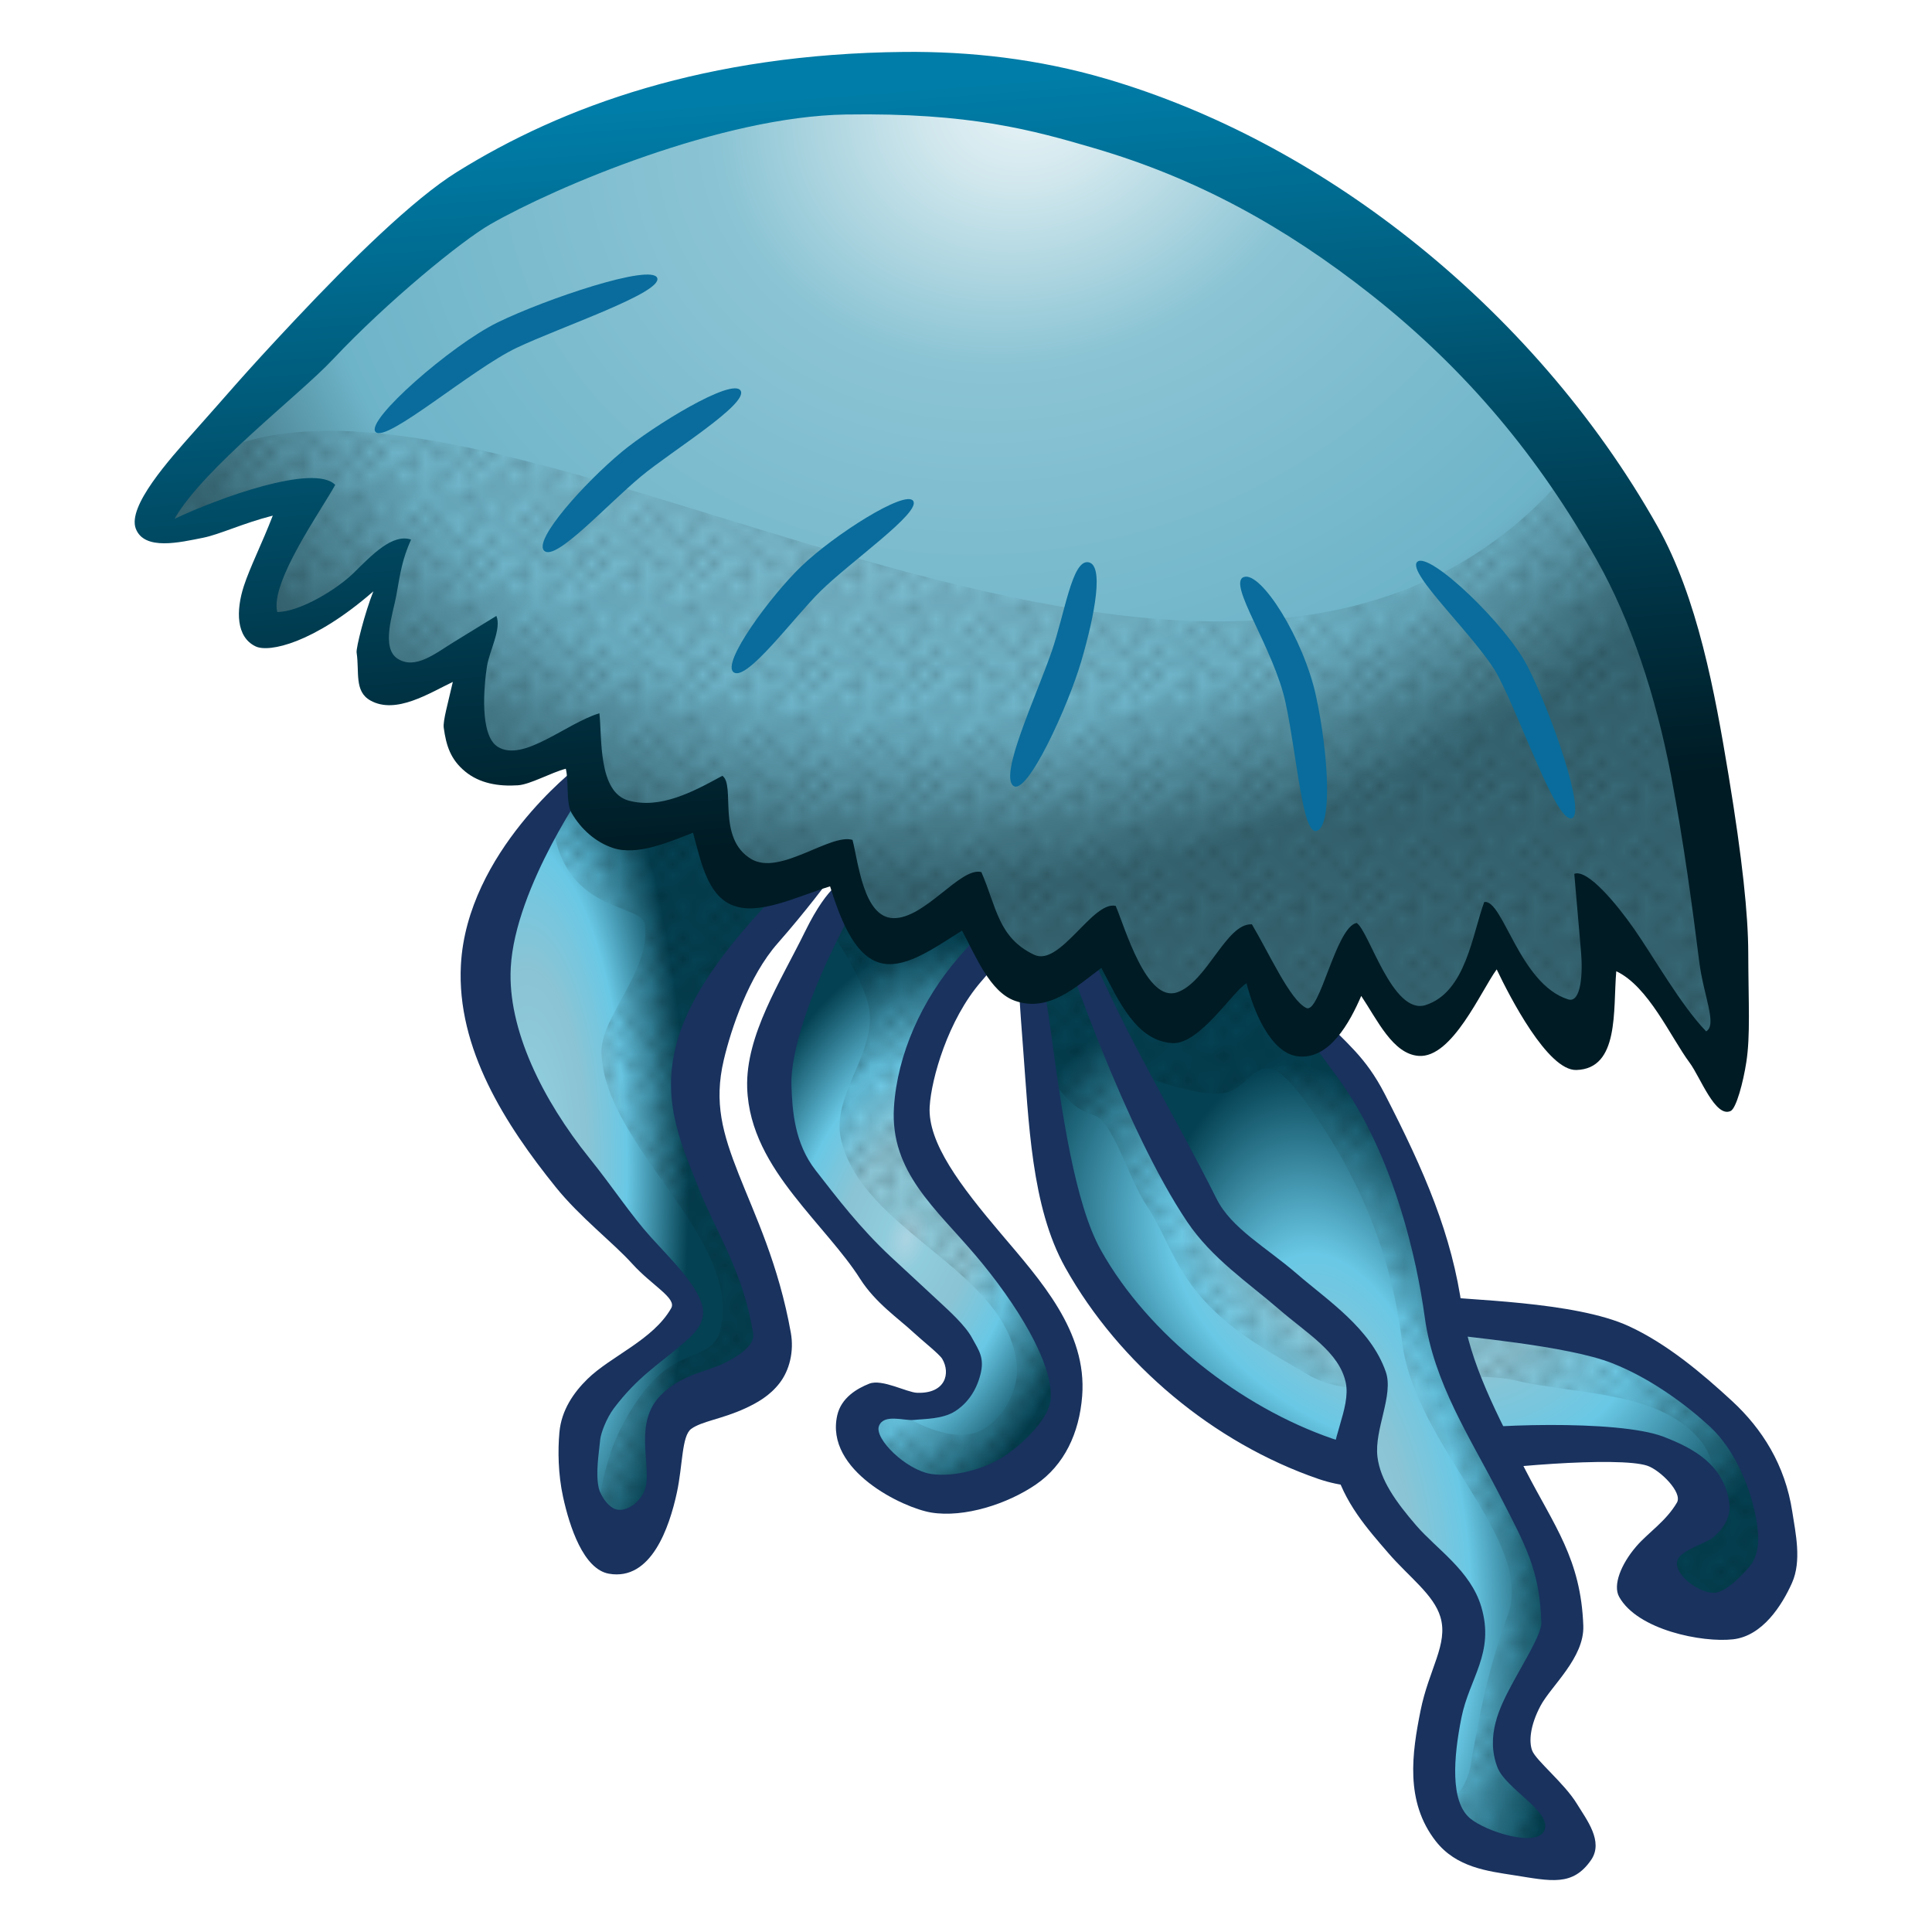 <svg xmlns:inkscape="http://www.inkscape.org/namespaces/inkscape" xmlns:sodipodi="http://sodipodi.sourceforge.net/DTD/sodipodi-0.dtd" xmlns:xlink="http://www.w3.org/1999/xlink" xmlns="http://www.w3.org/2000/svg" xmlns:svg="http://www.w3.org/2000/svg" xmlns:rdf="http://www.w3.org/1999/02/22-rdf-syntax-ns#" xmlns:cc="http://creativecommons.org/ns#" xmlns:dc="http://purl.org/dc/elements/1.1/" width="100px" height="100px" viewBox="0 0 106.299 109.843" id="svg2" version="1.1" inkscape:version="0.91 r13725" sodipodi:docname="6301866b6b7656d8d92543f42a381ce9.svg">
  <title id="title4136">jellyfish - coloured</title>
  <defs id="defs4">
    <linearGradient inkscape:collect="always" id="linearGradient6161">
      <stop style="stop-color:#007da8;stop-opacity:1;" offset="0" id="stop6163"/>
      <stop style="stop-color:#001b24;stop-opacity:1" offset="1" id="stop6165"/>
    </linearGradient>
    <linearGradient id="linearGradient6125" inkscape:collect="always">
      <stop id="stop6127" offset="0" style="stop-color:#acd4e2;stop-opacity:1"/>
      <stop style="stop-color:#8fccdc;stop-opacity:1" offset="0.115" id="stop6129"/>
      <stop id="stop6131" offset="0.342" style="stop-color:#8bc4d4;stop-opacity:1"/>
      <stop style="stop-color:#69c8e5;stop-opacity:1" offset="0.605" id="stop6133"/>
      <stop id="stop6135" offset="1" style="stop-color:#044152;stop-opacity:1"/>
    </linearGradient>
    <linearGradient inkscape:collect="always" id="linearGradient6103">
      <stop style="stop-color:#ebf5f7;stop-opacity:1" offset="0" id="stop6105"/>
      <stop id="stop6111" offset="0.115" style="stop-color:#d0e7ed;stop-opacity:1"/>
      <stop style="stop-color:#8bc4d4;stop-opacity:1" offset="0.342" id="stop6113"/>
      <stop id="stop6115" offset="0.79" style="stop-color:#6eb4c9;stop-opacity:1"/>
      <stop style="stop-color:#376875;stop-opacity:1" offset="1" id="stop6107"/>
    </linearGradient>
    <pattern inkscape:collect="always" xlink:href="#Polkadots-large" id="pattern6082" patternTransform="matrix(0.631,0,0,0.631,2.342,0.593)"/>
    <pattern inkscape:collect="always" xlink:href="#Polkadots-large" id="pattern5988" patternTransform="matrix(0.684,0,0,0.71,2.342,0.593)"/>
    <pattern inkscape:collect="always" xlink:href="#Polkadots-large" id="pattern5894" patternTransform="matrix(0.666,0,0,0.569,2.342,0.593)"/>
    <pattern inkscape:collect="always" xlink:href="#Polkadots-large" id="pattern5798" patternTransform="matrix(0.575,0,0,0.6,2.342,0.593)"/>
    <pattern inkscape:collect="always" xlink:href="#Polkadots-large" id="pattern5704" patternTransform="matrix(0.6,0,0,0.6,2.342,0.593)"/>
    <pattern inkscape:stockid="Polka dots, large" id="Polkadots-large" patternTransform="translate(0,0) scale(10,10)" height="10" width="10" patternUnits="userSpaceOnUse" inkscape:collect="always">
      <circle id="circle5394" r="0.45" cy="0.810" cx="2.567" style="fill:black;stroke:none"/>
      <circle id="circle5396" r="0.45" cy="2.33" cx="3.048" style="fill:black;stroke:none"/>
      <circle id="circle5398" r="0.45" cy="2.415" cx="4.418" style="fill:black;stroke:none"/>
      <circle id="circle5400" r="0.45" cy="3.029" cx="1.844" style="fill:black;stroke:none"/>
      <circle id="circle5402" r="0.45" cy="1.363" cx="6.08" style="fill:black;stroke:none"/>
      <circle id="circle5404" r="0.45" cy="4.413" cx="5.819" style="fill:black;stroke:none"/>
      <circle id="circle5406" r="0.45" cy="4.048" cx="4.305" style="fill:black;stroke:none"/>
      <circle id="circle5408" r="0.45" cy="3.045" cx="5.541" style="fill:black;stroke:none"/>
      <circle id="circle5410" r="0.45" cy="5.527" cx="4.785" style="fill:black;stroke:none"/>
      <circle id="circle5412" r="0.45" cy="5.184" cx="2.667" style="fill:black;stroke:none"/>
      <circle id="circle5414" r="0.45" cy="1.448" cx="7.965" style="fill:black;stroke:none"/>
      <circle id="circle5416" r="0.45" cy="5.049" cx="7.047" style="fill:black;stroke:none"/>
      <circle id="circle5418" r="0.45" cy="0.895" cx="4.340" style="fill:black;stroke:none"/>
      <circle id="circle5420" r="0.45" cy="0.340" cx="7.125" style="fill:black;stroke:none"/>
      <circle id="circle5422" r="0.45" cy="1.049" cx="9.553" style="fill:black;stroke:none"/>
      <circle id="circle5424" r="0.45" cy="2.689" cx="7.006" style="fill:black;stroke:none"/>
      <circle id="circle5426" r="0.45" cy="2.689" cx="8.909" style="fill:black;stroke:none"/>
      <circle id="circle5428" r="0.45" cy="4.407" cx="9.315" style="fill:black;stroke:none"/>
      <circle id="circle5430" r="0.45" cy="3.870" cx="7.820" style="fill:black;stroke:none"/>
      <circle id="circle5432" r="0.45" cy="5.948" cx="8.270" style="fill:black;stroke:none"/>
      <circle id="circle5434" r="0.45" cy="7.428" cx="7.973" style="fill:black;stroke:none"/>
      <circle id="circle5436" r="0.45" cy="8.072" cx="9.342" style="fill:black;stroke:none"/>
      <circle id="circle5438" r="0.45" cy="9.315" cx="8.206" style="fill:black;stroke:none"/>
      <circle id="circle5440" r="0.45" cy="9.475" cx="9.682" style="fill:black;stroke:none"/>
      <circle id="circle5442" r="0.45" cy="6.186" cx="9.688" style="fill:black;stroke:none"/>
      <circle id="circle5444" r="0.45" cy="6.296" cx="3.379" style="fill:black;stroke:none"/>
      <circle id="circle5446" r="0.45" cy="8.204" cx="2.871" style="fill:black;stroke:none"/>
      <circle id="circle5448" r="0.45" cy="8.719" cx="4.59" style="fill:black;stroke:none"/>
      <circle id="circle5450" r="0.45" cy="9.671" cx="3.181" style="fill:black;stroke:none"/>
      <circle id="circle5452" r="0.45" cy="7.315" cx="5.734" style="fill:black;stroke:none"/>
      <circle id="circle5454" r="0.45" cy="6.513" cx="6.707" style="fill:black;stroke:none"/>
      <circle id="circle5456" r="0.45" cy="9.670" cx="5.730" style="fill:black;stroke:none"/>
      <circle id="circle5458" r="0.45" cy="8.373" cx="6.535" style="fill:black;stroke:none"/>
      <circle id="circle5460" r="0.45" cy="7.154" cx="4.37" style="fill:black;stroke:none"/>
      <circle id="circle5462" r="0.45" cy="7.25" cx="0.622" style="fill:black;stroke:none"/>
      <circle id="circle5464" r="0.45" cy="5.679" cx="0.831" style="fill:black;stroke:none"/>
      <circle id="circle5466" r="0.45" cy="8.519" cx="1.257" style="fill:black;stroke:none"/>
      <circle id="circle5468" r="0.45" cy="6.877" cx="1.989" style="fill:black;stroke:none"/>
      <circle id="circle5470" r="0.45" cy="3.181" cx="0.374" style="fill:black;stroke:none"/>
      <circle id="circle5472" r="0.45" cy="1.664" cx="1.166" style="fill:black;stroke:none"/>
      <circle id="circle5474" r="0.45" cy="0.093" cx="1.151" style="fill:black;stroke:none"/>
      <circle id="circle5476" r="0.45" cy="10.093" cx="1.151" style="fill:black;stroke:none"/>
      <circle id="circle5478" r="0.45" cy="4.451" cx="1.302" style="fill:black;stroke:none"/>
      <circle id="circle5480" r="0.45" cy="3.763" cx="3.047" style="fill:black;stroke:none"/>
    </pattern>
    <radialGradient inkscape:collect="always" xlink:href="#linearGradient6103" id="radialGradient6109" cx="44.154" cy="-2.404" fx="44.154" fy="-2.404" r="44.747" gradientTransform="matrix(-1.115,0.377,-0.315,-0.933,104.453,-14.35)" gradientUnits="userSpaceOnUse"/>
    <radialGradient inkscape:collect="always" xlink:href="#linearGradient6125" id="radialGradient6123" cx="27.688" cy="64.702" fx="27.688" fy="64.702" r="9.902" gradientTransform="matrix(0.892,-0.034,0.107,2.789,-3.947,-115.687)" gradientUnits="userSpaceOnUse"/>
    <radialGradient inkscape:collect="always" xlink:href="#linearGradient6125" id="radialGradient6143" cx="49.531" cy="68.457" fx="49.531" fy="68.457" r="8.832" gradientTransform="matrix(1.173,0.289,-0.475,1.926,23.361,-76.57)" gradientUnits="userSpaceOnUse"/>
    <radialGradient inkscape:collect="always" xlink:href="#linearGradient6125" id="radialGradient6151" cx="77.258" cy="71.668" fx="77.258" fy="71.668" r="21.585" gradientTransform="matrix(0.975,0.43,-0.294,0.666,22.97,-9.271)" gradientUnits="userSpaceOnUse"/>
    <radialGradient inkscape:collect="always" xlink:href="#linearGradient6125" id="radialGradient6159" cx="73.697" cy="83.709" fx="73.697" fy="83.709" r="14.353" gradientTransform="matrix(0.817,-0.105,0.243,1.896,-6.897,-64.047)" gradientUnits="userSpaceOnUse"/>
    <linearGradient inkscape:collect="always" xlink:href="#linearGradient6161" id="linearGradient6167" x1="47.666" y1="4.297" x2="50.876" y2="46.37" gradientUnits="userSpaceOnUse"/>
  </defs>
  <sodipodi:namedview id="base" pagecolor="#ffffff" bordercolor="#666666" borderopacity="1.0" inkscape:pageopacity="0.0" inkscape:pageshadow="2" inkscape:zoom="1" inkscape:cx="52.179701" inkscape:cy="30.835654" inkscape:document-units="mm" inkscape:current-layer="layer2" showgrid="false" borderlayer="true" inkscape:window-width="2560" inkscape:window-height="1321" inkscape:window-x="0" inkscape:window-y="0" inkscape:window-maximized="1" inkscape:snap-global="false" showguides="false" fit-margin-left="1" fit-margin-top="1" fit-margin-right="1" fit-margin-bottom="1" inkscape:pagecheckerboard="0"/>
  <g inkscape:groupmode="layer" id="layer2" inkscape:label="Ebene 2" transform="translate(0.822,0.852)">
    <path style="fill:url(#radialGradient6151);fill-rule:evenodd;stroke:#ff9955;stroke-width:0.291;stroke-linecap:butt;stroke-linejoin:miter;stroke-miterlimit:4;stroke-dasharray:none;stroke-opacity:1;fill-opacity:1" d="m 55.849,54.42 c 0.955,5.89 0.854,10.845 2.548,16.164 2.714,4.092 6.251,7.979 12.342,11.227 3.146,0.067 5.918,1.135 9.634,-0.318 l 11.625,0 c 1.715,1.231 3.748,2.42 2.389,4.061 -2.746,0.774 -3.007,2.377 -3.981,3.742 1.198,1.217 2.59,2.182 5.255,1.513 l 2.946,-3.105 c 0.424,-2.123 -0.743,-4.247 -1.513,-6.37 l -8.599,-6.211 -13.855,-2.07 c -2.061,-1.853 -3.937,-4.624 -5.574,-8.599 l -1.991,-10.51 -2.946,3.344 -3.663,-4.937 c -1.49,0.765 -2.376,2.435 -4.618,2.07 z" id="path4217" inkscape:connector-curvature="0" sodipodi:nodetypes="ccccccccccccccccc"/>
    <path style="fill:url(#pattern5894);fill-opacity:1;fill-rule:evenodd;stroke:none;stroke-width:0.291;stroke-linecap:butt;stroke-linejoin:miter;stroke-miterlimit:4;stroke-dasharray:none;stroke-opacity:1;opacity:0.302" d="m 55.64,54.301 c 0,0 0.465,2.777 0.53,4.773 1.354,1.838 1.961,3.043 3.359,3.447 1.183,0.342 1.977,3.53 3.094,5.215 1.152,1.739 1.543,3.576 3.447,5.568 1.645,1.721 3.608,2.766 5.657,3.977 3.429,2.028 7.963,-0.545 11.844,0.354 3.631,0.841 8.338,0.579 10.607,3.536 0.898,1.171 0.856,3.067 0.265,4.419 -0.595,1.362 -3.977,1.945 -3.977,1.945 -0.044,2.221 2.628,3.686 5.392,3.801 l 2.828,-3.801 c 0.368,-1.732 -0.05,-3.78 -2.033,-6.452 -1.493,-2.357 -4.371,-3.883 -6.983,-5.568 L 76.146,73.216 C 73.458,72.987 72.561,70.967 71.461,69.15 l -3.624,-9.016 -0.53,-5.745 -2.917,2.74 -4.154,-4.419 z" id="path5802" inkscape:connector-curvature="0" sodipodi:nodetypes="ccssssssscccccccccccc"/>
    <path style="color:#000000;font-style:normal;font-variant:normal;font-weight:normal;font-stretch:normal;font-size:medium;line-height:normal;font-family:sans-serif;text-indent:0;text-align:start;text-decoration:none;text-decoration-line:none;text-decoration-style:solid;text-decoration-color:#000000;letter-spacing:normal;word-spacing:normal;text-transform:none;direction:ltr;block-progression:tb;writing-mode:lr-tb;baseline-shift:baseline;text-anchor:start;white-space:normal;clip-rule:nonzero;display:inline;overflow:visible;visibility:visible;opacity:1;isolation:auto;mix-blend-mode:normal;color-interpolation:sRGB;color-interpolation-filters:linearRGB;solid-color:#000000;solid-opacity:1;fill:#19325e;fill-opacity:1;fill-rule:evenodd;stroke:none;stroke-width:2.835;stroke-linecap:butt;stroke-linejoin:miter;stroke-miterlimit:4;stroke-dasharray:none;stroke-dashoffset:0;stroke-opacity:1;color-rendering:auto;image-rendering:auto;shape-rendering:auto;text-rendering:auto;enable-background:accumulate" d="m 55.313,53.912 c 0,0.256 -0.094,0.251 0.246,4.639 0.34,4.388 0.474,9.203 2.412,12.663 3.077,5.495 8.445,9.973 14.4,12.02 2.597,0.892 5.168,0.283 7.461,-0.199 2.293,-0.482 9.605,-1.102 11.233,-0.553 0.721,0.243 2.018,1.522 1.682,2.095 -0.624,1.067 -1.638,1.71 -2.305,2.484 -0.875,1.014 -1.347,2.211 -0.982,2.871 1.048,1.894 4.737,2.617 6.482,2.418 1.679,-0.191 2.783,-1.946 3.346,-3.204 0.563,-1.258 0.202,-2.841 0.018,-4.047 C 98.901,82.431 97.584,80.374 95.882,78.803 94.18,77.232 92.188,75.552 90.024,74.552 86.92,73.116 80.673,73.076 78.756,72.809 76.838,72.543 75.3,72.141 74.531,71.341 72.471,69.195 69.945,64.261 68.846,59.679 67.746,55.096 68.271,54.526 68.271,54.526 l -1.632,0.179 c 0,0 -0.06,3.244 0.462,5.58 1.067,4.774 2.614,9.394 5.554,12.456 1.609,1.676 4.022,1.862 6.048,2.144 2.026,0.281 7.822,0.766 10.362,1.766 2.189,0.861 4.21,2.362 5.569,3.616 1.359,1.254 2.353,3.471 2.659,5.485 0.108,0.709 0.19,1.739 -0.421,2.462 -0.432,0.511 -1.391,1.527 -2.071,1.493 -0.893,-0.044 -2.155,-1.029 -2.052,-1.758 0.092,-0.651 1.638,-1.019 2.111,-1.438 0.446,-0.395 1.001,-1.053 0.855,-1.982 -0.329,-2.102 -2.006,-3.039 -3.75,-3.703 -2.571,-0.979 -10.42,-0.71 -12.718,-0.226 -2.298,0.483 -4.438,0.909 -6.068,0.349 C 67.946,79.149 62.697,75.05 59.993,70.221 58.52,67.591 57.77,62.359 57.203,58.161 56.875,55.738 56.627,54.556 56.627,53.912 Z" id="path4177" inkscape:connector-curvature="0" sodipodi:nodetypes="cssssssssssssssssccsssssssssssssssscc"/>
    <path style="fill:url(#radialGradient6143);fill-rule:evenodd;stroke:#0000ff;stroke-width:0.291;stroke-linecap:butt;stroke-linejoin:miter;stroke-miterlimit:4;stroke-dasharray:none;stroke-opacity:1;fill-opacity:1" d="m 45.657,49.961 c -2.904,3.848 -3.512,7.697 -4.857,11.545 l 2.548,5.494 8.838,9.475 -1.194,2.468 -4.22,0.239 -0.159,2.787 4.698,2.468 C 54.421,83.484 57.343,82.324 58.158,78.864 L 56.486,73.37 C 53.253,70.763 50.541,67.504 49.001,62.78 l 1.672,-6.45 3.185,-3.503 -1.115,-2.787 -4.698,2.707 z" id="path4215" inkscape:connector-curvature="0" sodipodi:nodetypes="cccccccccccccccc"/>
    <path style="fill:url(#pattern5798);fill-opacity:1;fill-rule:evenodd;stroke:none;stroke-width:0.291;stroke-linecap:butt;stroke-linejoin:miter;stroke-miterlimit:4;stroke-dasharray:none;stroke-opacity:1;opacity:0.31" d="m 44.592,52.017 c 0,0 2.051,2.922 2.25,4.625 0.287,2.46 -2.165,4.833 -1.625,7.25 1.186,5.303 9.503,7.464 10,12.875 0.124,1.355 -0.707,2.928 -1.875,3.625 -2.075,1.239 -5.5,-1.375 -5.5,-1.375 -2.469,2.06 0.097,3.511 2.125,5.25 0,0 5.182,-0.626 6.75,-2.875 1.027,-1.473 1.637,-3.904 1.125,-5.625 -0.984,-3.307 -4.336,-5.38 -6.25,-8.25 -0.964,-1.445 -2.339,-2.787 -2.625,-4.5 -0.315,-1.886 0.271,-3.914 1.125,-5.625 0.922,-1.848 4.125,-4.625 4.125,-4.625 l -2.125,-2.5 -4.625,2.75 -2.25,-2.5 z" id="path5706" inkscape:connector-curvature="0" sodipodi:nodetypes="cssssccsssssccccc"/>
    <path style="fill:url(#radialGradient6123);fill-rule:evenodd;stroke:#66ff00;stroke-width:0.291;stroke-linecap:butt;stroke-linejoin:miter;stroke-miterlimit:4;stroke-dasharray:none;stroke-opacity:1;fill-opacity:1" d="m 30.13,43.511 c -2.731,3.391 -5.788,6.596 -5.653,11.625 1.256,7.772 9.171,14.161 12.103,18.313 l -5.813,5.733 c -1.139,3.418 -0.215,5.068 0,7.325 1.327,1.343 2.654,1.256 3.981,-0.796 l 0.637,-6.29 5.892,-2.866 0,-3.185 -4.698,-11.466 c 0.731,-5.681 3.948,-9.29 7.166,-12.899 -2.195,0.377 -4.719,-0.074 -6.708,-3.613 -2.655,0.606 -5.097,0.468 -6.907,-1.881 z" id="path4213" inkscape:connector-curvature="0" sodipodi:nodetypes="ccccccccccccc"/>
    <path style="fill:url(#pattern5704);fill-opacity:1;fill-rule:evenodd;stroke:none;stroke-width:0.291;stroke-linecap:butt;stroke-linejoin:miter;stroke-miterlimit:4;stroke-dasharray:none;stroke-opacity:1;opacity:0.312" d="m 37.005,45.59 c 0,0 -4.175,-1.675 -6.789,-1.461 -1.287,0.105 -1.24,1.385 -1.403,1.61 0.49,5.434 5.132,4.715 5.27,5.984 0.294,2.69 -2.549,5.24 -2.482,7.293 0.173,5.337 8.066,10.57 6.759,15.747 -0.329,1.303 -1.383,1.173 -2.825,2.066 -1.185,0.734 -2.081,2.221 -2.081,2.221 -1.83,2.798 -1.714,4.711 -2.386,6.983 l 2.475,0.133 1.679,-2.961 0.354,-3.447 c 0.129,0.414 6.049,-2.468 5.922,-4.154 -0.132,-1.761 -4.553,-9.944 -5.038,-14.319 -0.517,-4.667 6.894,-12.286 6.894,-12.286 l -3.977,0.354 z" id="path4223" inkscape:connector-curvature="0" sodipodi:nodetypes="cccsssscccccssccc"/>
    <path style="color:#000000;font-style:normal;font-variant:normal;font-weight:normal;font-stretch:normal;font-size:medium;line-height:normal;font-family:sans-serif;text-indent:0;text-align:start;text-decoration:none;text-decoration-line:none;text-decoration-style:solid;text-decoration-color:#000000;letter-spacing:normal;word-spacing:normal;text-transform:none;direction:ltr;block-progression:tb;writing-mode:lr-tb;baseline-shift:baseline;text-anchor:start;white-space:normal;clip-rule:nonzero;display:inline;overflow:visible;visibility:visible;opacity:1;isolation:auto;mix-blend-mode:normal;color-interpolation:sRGB;color-interpolation-filters:linearRGB;solid-color:#000000;solid-opacity:1;fill:#19325e;fill-opacity:1;fill-rule:evenodd;stroke:none;stroke-width:2.835;stroke-linecap:butt;stroke-linejoin:miter;stroke-miterlimit:4;stroke-dasharray:none;stroke-dashoffset:0;stroke-opacity:1;color-rendering:auto;image-rendering:auto;shape-rendering:auto;text-rendering:auto;enable-background:accumulate" d="m 45.48,49.175 c 0,0 -0.924,0.121 -2.305,2.941 -1.382,2.82 -3.384,5.889 -3.288,8.879 0.078,2.428 1.317,4.406 2.654,6.121 1.338,1.715 2.823,3.25 3.758,4.727 0.879,1.388 2.192,2.264 3.078,3.092 0.443,0.414 1.438,1.202 1.597,1.468 0.49,0.823 0.188,1.994 -1.433,1.931 -0.575,-0.022 -1.989,-0.802 -2.71,-0.519 -0.72,0.283 -1.598,0.812 -1.823,1.797 -0.718,3.143 3.75,5.272 5.348,5.532 1.868,0.304 4.324,-0.484 5.943,-1.594 1.619,-1.11 2.47,-2.917 2.634,-5.039 0.282,-3.668 -2.365,-6.563 -4.633,-9.242 -2.268,-2.679 -4.164,-5.153 -4.037,-7.219 0.097,-1.572 1.035,-4.916 2.926,-7.098 1.891,-2.181 1.363,-1.704 1.363,-1.704 l -1.029,-1.376 c 0,0 0.395,-0.608 -1.641,1.741 -2.036,2.349 -3.463,5.449 -3.651,8.503 -0.225,3.667 2.396,5.752 4.661,8.428 2.265,2.676 4.408,6.091 4.249,8.149 -0.081,1.059 -1.439,2.425 -2.565,3.197 -1.126,0.772 -2.931,1.259 -4.228,1.06 -1.424,-0.218 -3.248,-2.009 -2.969,-2.728 0.279,-0.719 1.433,-0.28 2.003,-0.345 0.57,-0.064 1.631,-0.035 2.351,-0.51 0.644,-0.425 1.165,-1.096 1.416,-2.076 0.243,-0.949 -0.087,-1.359 -0.483,-2.085 -0.396,-0.726 -1.333,-1.56 -1.873,-2.064 -1.08,-1.008 -2.176,-2.015 -2.737,-2.537 -1.764,-1.643 -3.073,-3.372 -4.274,-4.913 -1.202,-1.541 -1.332,-3.369 -1.38,-4.867 -0.061,-1.882 1.1,-5.156 2.404,-7.818 1.304,-2.662 1.351,-2.704 1.351,-2.704 z" id="path4173" inkscape:connector-curvature="0" sodipodi:nodetypes="csssssssssssssssccsssssssssssssssscc"/>
    <path style="color:#000000;font-style:normal;font-variant:normal;font-weight:normal;font-stretch:normal;font-size:medium;line-height:normal;font-family:sans-serif;text-indent:0;text-align:start;text-decoration:none;text-decoration-line:none;text-decoration-style:solid;text-decoration-color:#000000;letter-spacing:normal;word-spacing:normal;text-transform:none;direction:ltr;block-progression:tb;writing-mode:lr-tb;baseline-shift:baseline;text-anchor:start;white-space:normal;clip-rule:nonzero;display:inline;overflow:visible;visibility:visible;opacity:1;isolation:auto;mix-blend-mode:normal;color-interpolation:sRGB;color-interpolation-filters:linearRGB;solid-color:#000000;solid-opacity:1;fill:#19325e;fill-opacity:1;fill-rule:evenodd;stroke:none;stroke-width:2.835;stroke-linecap:butt;stroke-linejoin:miter;stroke-miterlimit:4;stroke-dasharray:none;stroke-dashoffset:0;stroke-opacity:1;color-rendering:auto;image-rendering:auto;shape-rendering:auto;text-rendering:auto;enable-background:accumulate" d="m 30.178,42.805 c 0,0 -6.219,4.776 -6.567,11.198 -0.258,4.773 2.563,9.124 5.379,12.623 1.408,1.749 3.241,3.135 4.365,4.376 1.123,1.241 2.536,1.95 2.212,2.521 -1.028,1.809 -3.427,2.719 -4.766,4.033 -0.765,0.751 -1.475,1.749 -1.59,3.027 -0.092,1.023 -0.077,2.368 0.209,3.678 0.367,1.68 1.158,4.104 2.605,4.359 2.408,0.424 3.438,-2.641 3.865,-4.613 0.337,-1.555 0.27,-3.223 0.814,-3.62 0.61,-0.444 1.732,-0.55 3.071,-1.167 0.669,-0.309 1.391,-0.709 1.953,-1.436 0.562,-0.726 0.83,-1.797 0.641,-2.859 -0.697,-3.901 -2.044,-6.685 -2.961,-9.01 -0.917,-2.325 -1.422,-4.076 -0.854,-6.494 0.421,-1.791 1.423,-4.776 3.064,-6.64 1.641,-1.864 2.923,-3.602 2.923,-3.602 l -0.934,-1.18 c 0,0 -1.64,1.428 -3.414,3.443 -1.774,2.015 -3.749,4.579 -4.396,7.33 -0.735,3.127 0.364,5.484 1.341,7.958 0.976,2.475 2.537,4.72 3.088,8.242 0.119,0.761 -1.093,1.394 -1.636,1.673 -0.936,0.481 -2.433,0.622 -3.629,1.844 -1.506,1.538 -0.563,3.797 -0.836,5.158 -0.136,0.68 -0.888,1.425 -1.6,1.335 -0.501,-0.063 -0.977,-0.801 -1.075,-1.223 -0.196,-0.845 0.009,-1.984 0.079,-2.753 0.033,-0.366 0.355,-1.23 0.788,-1.802 1.316,-1.738 2.507,-2.467 3.711,-3.492 0.806,-0.686 1.697,-1.391 1.221,-2.594 -0.471,-1.189 -1.682,-2.355 -2.826,-3.619 -1.145,-1.264 -2.178,-2.859 -3.506,-4.508 -2.655,-3.299 -4.662,-7.323 -4.472,-10.834 0.25,-4.617 4.457,-10.534 4.457,-10.534 z" id="path4171" inkscape:connector-curvature="0" sodipodi:nodetypes="cssssssssssssssssccsssssssssssssssscc"/>
    <path style="fill:url(#radialGradient6159);fill-rule:evenodd;stroke:#000000;stroke-width:0.291;stroke-linecap:butt;stroke-linejoin:miter;stroke-miterlimit:4;stroke-dasharray:none;stroke-opacity:1;fill-opacity:1" d="m 58.476,53.464 7.962,15.606 8.599,7.883 -0.717,6.37 6.45,8.44 -2.07,10.351 c 2.311,2.385 4.722,3.374 7.246,2.787 l 0.717,-2.15 c 0,0 -3.503,-3.742 -3.503,-4.061 0,-0.318 0.717,-3.026 0.717,-3.026 L 86.822,91.286 79.736,76.396 77.188,65.487 72.251,57.605 70.181,57.047 68.031,53.464 64.13,57.286 60.148,52.509 Z" id="path4219" inkscape:connector-curvature="0" sodipodi:nodetypes="ccccccccscccccccccc"/>
    <path style="fill:url(#pattern5988);fill-opacity:1;fill-rule:evenodd;stroke:none;stroke-width:0.291;stroke-linecap:butt;stroke-linejoin:miter;stroke-miterlimit:4;stroke-dasharray:none;stroke-opacity:1;opacity:0.296" d="m 58.557,53.859 3.624,6.364 c 0,0 3.167,1.334 4.861,1.061 1.744,-0.282 1.878,-3.34 4.685,0.619 2.616,3.689 4.702,7.949 5.392,13.523 0.74,5.978 7.563,11.233 6.01,15.556 -1.202,3.346 -1.546,5.467 -2.033,8.043 -0.169,1.456 -0.714,2.286 -1.591,2.563 0.554,3.079 2.38,2.661 3.801,3.359 1.644,0.005 3.559,0.396 3.624,-1.856 l -3.977,-4.685 3.624,-7.513 C 87.066,90.73 83.925,83.39 81.626,79.933 79.803,77.194 79.795,73.612 78.797,70.476 77.959,67.839 77.494,65.026 76.146,62.609 75.157,60.837 72.257,57.925 72.257,57.925 70.328,58.438 69.653,55.189 68.368,53.77 l -4.596,3.536 -3.624,-4.243 z" id="path5896" inkscape:connector-curvature="0" sodipodi:nodetypes="ccssssccccccsssccccc"/>
    <path style="color:#000000;font-style:normal;font-variant:normal;font-weight:normal;font-stretch:normal;font-size:medium;line-height:normal;font-family:sans-serif;text-indent:0;text-align:start;text-decoration:none;text-decoration-line:none;text-decoration-style:solid;text-decoration-color:#000000;letter-spacing:normal;word-spacing:normal;text-transform:none;direction:ltr;block-progression:tb;writing-mode:lr-tb;baseline-shift:baseline;text-anchor:start;white-space:normal;clip-rule:nonzero;display:inline;overflow:visible;visibility:visible;opacity:1;isolation:auto;mix-blend-mode:normal;color-interpolation:sRGB;color-interpolation-filters:linearRGB;solid-color:#000000;solid-opacity:1;fill:#19325e;fill-opacity:1;fill-rule:evenodd;stroke:none;stroke-width:2.835;stroke-linecap:butt;stroke-linejoin:miter;stroke-miterlimit:4;stroke-dasharray:none;stroke-dashoffset:0;stroke-opacity:1;color-rendering:auto;image-rendering:auto;shape-rendering:auto;text-rendering:auto;enable-background:accumulate" d="m 59.226,52.875 -1.221,0.498 c 0,0 3.324,9.921 6.895,15.236 1.398,2.081 3.51,3.495 5.177,4.938 1.667,1.443 3.47,2.473 3.84,4.205 0.314,1.47 -0.992,3.427 -0.654,4.732 0.542,2.088 1.9,3.599 3.076,4.963 1.176,1.364 2.58,2.357 2.961,3.634 0.46,1.545 -0.659,2.964 -1.133,5.341 -0.474,2.377 -0.897,5.142 0.867,7.402 1.175,1.505 2.968,1.706 4.447,1.939 2.107,0.332 3.334,0.651 4.383,-0.863 0.731,-1.056 -0.257,-2.299 -0.805,-3.199 -0.714,-1.172 -2.329,-2.462 -2.543,-3.026 -0.19,-0.499 -0.125,-1.413 0.476,-2.544 0.601,-1.13 2.495,-2.728 2.432,-4.546 -0.132,-3.8 -1.668,-5.706 -3.278,-8.84 -1.61,-3.134 -3.19,-6.111 -3.604,-9.15 -0.577,-4.237 -2.146,-7.853 -4.404,-12.243 -1.129,-2.195 -2.223,-2.901 -3.636,-4.45 -0.373,0.349 -0.895,0.846 -0.895,0.846 0.797,1.365 1.586,2.201 2.46,3.55 2.614,4.035 3.871,9.279 4.342,12.736 0.507,3.726 2.581,6.854 4.172,9.95 1.591,3.096 2.354,4.395 2.459,7.418 0.022,0.64 -1.053,2.341 -1.706,3.568 -0.652,1.227 -1.477,2.856 -0.793,4.656 0.471,1.24 3.136,2.526 2.668,3.598 -0.427,0.979 -3.322,0.061 -4.223,-0.695 -1.139,-0.956 -0.941,-3.47 -0.491,-5.723 0.45,-2.253 1.909,-3.682 1.127,-6.31 -0.612,-2.056 -2.532,-3.266 -3.7,-4.621 -1.168,-1.354 -2.041,-2.586 -2.201,-3.896 -0.191,-1.566 0.936,-3.506 0.473,-4.838 -0.858,-2.47 -3.304,-4.057 -5.051,-5.569 -1.747,-1.512 -3.727,-2.583 -4.568,-4.263 -2.511,-5.015 -4.873,-8.694 -7.35,-14.435 z" id="path4175" inkscape:connector-curvature="0" sodipodi:nodetypes="ccsssssssssssssssssccsssssssssssssssc"/>
    <path style="fill:url(#radialGradient6109);fill-rule:evenodd;stroke:#668000;stroke-width:0.291;stroke-linecap:butt;stroke-linejoin:miter;stroke-miterlimit:4;stroke-dasharray:none;stroke-opacity:1;fill-opacity:1" d="m 6.084,27.905 c 0,0 13.073,-15.064 21.817,-19.269 8.062,-3.876 17.617,-6.118 26.435,-4.618 10.613,1.806 21.056,7.7 28.187,15.766 7.404,8.375 12.899,25.718 12.66,31.053 l 0.08,9.555 -7.007,-8.997 c -0.34,2.45 0.603,5.47 -1.433,7.166 l -4.618,-5.813 c -1.301,3.015 -2.601,4.429 -3.902,5.335 l -3.902,-3.822 -3.026,3.902 -3.424,-4.618 -4.061,3.981 -3.742,-5.016 -4.061,2.548 -3.742,-4.777 -5.016,2.787 -2.628,-4.618 -5.255,0.955 -2.07,-4.379 -5.096,1.194 -2.15,-4.539 c -2.073,0.98 -4.109,1.599 -5.972,0.478 l -0.08,-5.414 -5.176,1.274 0.478,-6.45 c -2.309,1.776 -4.647,3.354 -7.166,3.663 l 1.991,-7.962 -7.564,2.15 z" id="path4221" inkscape:connector-curvature="0" sodipodi:nodetypes="csssccccccccccccccccccccccccccc"/>
    <path style="fill:url(#pattern6082);fill-opacity:1;fill-rule:evenodd;stroke:none;stroke-width:0.291;stroke-linecap:butt;stroke-linejoin:miter;stroke-miterlimit:4;stroke-dasharray:none;stroke-opacity:1;opacity:0.283" d="M 8.264,25.663 C 24.046,15.155 67.435,50.289 87.106,25.309 l 7.336,17.501 0.972,17.766 c -2.224,-3.257 -4.393,-6.679 -7.071,-8.574 -0.296,3.294 -0.685,6.183 -1.679,6.452 l -4.243,-5.48 c -1.503,2.09 -3.005,4.721 -4.508,5.038 -1.237,-1.259 -2.475,-3.838 -3.712,-3.624 -0.751,2.176 -1.695,3.48 -2.917,3.536 l -3.182,-4.596 c -1.738,2.046 -3.493,4.171 -4.773,4.154 l -3.27,-5.038 c -1.464,1.03 -2.5,3.341 -4.596,2.475 l -3.27,-4.508 c -1.655,1.417 -3.28,2.989 -5.392,2.121 l -1.591,-4.596 c -2.092,0.733 -4.184,2.519 -6.276,1.326 -0.689,0.551 -1.045,-4.823 -0.972,-4.508 0.197,0.851 -5.667,2.405 -5.834,1.149 0.203,0.102 -1.591,-3.687 -1.591,-4.508 -1.695,0.698 -3.177,2.138 -5.303,1.326 -2.547,-1.907 -0.968,-4.157 -0.972,-6.276 l -4.861,1.414 c -0.707,-0.825 -0.707,-2.946 0,-6.364 -2.38,1.929 -4.661,3.167 -6.806,3.447 -0.788,-2.257 0.424,-4.877 2.21,-7.601 -3.005,0.866 -6.01,2.545 -9.016,1.679 z" id="path5990" inkscape:connector-curvature="0" sodipodi:nodetypes="ccccccccccccccccccscccccccccc"/>
    <path style="color:#000000;font-style:normal;font-variant:normal;font-weight:normal;font-stretch:normal;font-size:medium;line-height:normal;font-family:sans-serif;text-indent:0;text-align:start;text-decoration:none;text-decoration-line:none;text-decoration-style:solid;text-decoration-color:#000000;letter-spacing:normal;word-spacing:normal;text-transform:none;direction:ltr;block-progression:tb;writing-mode:lr-tb;baseline-shift:baseline;text-anchor:start;white-space:normal;clip-rule:nonzero;display:inline;overflow:visible;visibility:visible;opacity:1;isolation:auto;mix-blend-mode:normal;color-interpolation:sRGB;color-interpolation-filters:linearRGB;solid-color:#000000;solid-opacity:1;fill:url(#linearGradient6167);fill-opacity:1;fill-rule:evenodd;stroke:none;stroke-width:2.835;stroke-linecap:butt;stroke-linejoin:miter;stroke-miterlimit:4;stroke-dasharray:none;stroke-dashoffset:0;stroke-opacity:1;color-rendering:auto;image-rendering:auto;shape-rendering:auto;text-rendering:auto;enable-background:accumulate" d="m 48.797,2.1 c -11.244,0.111 -19.422,3.09 -25.426,6.834 -2.482,1.547 -6.022,5.03 -9.156,8.361 -3.135,3.331 -3.835,4.231 -5.74,6.357 -0.005,0.006 -0.01,0.012 -0.016,0.018 -0.005,0.006 -0.016,0.018 -0.016,0.018 -1.402,1.577 -3.808,4.245 -3.315,5.521 0.488,1.263 2.516,0.773 3.829,0.512 0.922,-0.183 2.303,-0.839 3.957,-1.257 -0.597,1.553 -1.299,2.939 -1.647,4.012 -0.448,1.382 -0.444,2.896 0.678,3.425 0.753,0.355 3.288,-0.168 6.687,-3.131 -0.48,1.204 -0.991,3.215 -0.951,3.481 0.168,1.111 -0.149,2.209 0.794,2.729 1.451,0.8 3.344,-0.428 4.676,-1.062 -0.275,1.204 -0.568,2.222 -0.517,2.6 0.14,1.032 0.393,1.812 1.217,2.492 0.824,0.68 1.9,0.859 3.004,0.785 0.699,-0.047 1.878,-0.721 2.719,-0.941 0.18,0.725 0.002,1.944 0.324,2.503 0.553,0.96 1.394,1.679 2.348,1.998 1.385,0.464 3.171,-0.33 4.562,-0.861 0.451,1.647 0.81,3.49 2.178,4.095 1.517,0.671 3.727,-0.478 5.613,-1.047 0.676,2.163 1.518,4.153 3.062,4.397 1.351,0.213 2.95,-0.953 4.44,-1.88 0.775,1.428 1.582,3.497 3.022,3.994 1.92,0.663 3.443,-0.788 4.901,-1.875 1.019,1.938 1.994,4.138 4.026,4.276 1.552,0.105 3.484,-3.002 4.23,-3.405 0.404,1.641 1.395,3.971 2.908,4.155 1.813,0.221 2.967,-1.948 3.61,-3.433 0.911,1.358 1.798,3.31 3.272,3.41 1.905,0.129 3.531,-3.693 4.43,-4.919 0.729,1.533 2.901,5.768 4.529,5.72 2.455,-0.072 2.08,-3.401 2.269,-5.615 1.835,0.863 3.084,3.737 4.18,5.214 0.594,0.801 1.459,3.151 2.328,2.729 0.313,-0.152 0.712,-1.631 0.888,-2.787 0.232,-1.524 0.118,-3.272 0.108,-6.213 -0.007,-2.172 -0.333,-5.309 -1.117,-10.072 C 94.905,38.51 93.922,33.126 91.635,29.061 88.154,22.876 83.25,17.21 77.491,12.675 72.309,8.593 66.434,5.428 60.281,3.624 56.429,2.495 52.545,2.063 48.797,2.1 Z m 10.856,5.483 c 5.77,1.692 10.782,4.431 15.714,8.323 5.457,4.307 9.563,9.286 12.84,15.109 1.912,3.397 3.341,7.686 4.208,12.237 0.726,3.811 1.217,7.527 1.603,10.588 0.241,1.911 1.033,3.566 0.392,3.947 -1.438,-1.484 -2.98,-4.226 -4.112,-5.846 -0.96,-1.375 -2.639,-3.408 -3.386,-3.111 l 0.385,4.46 c 0.102,1.184 0.007,2.91 -0.734,2.678 -2.775,-0.871 -3.719,-5.739 -4.772,-5.533 -0.678,1.82 -1.037,5.119 -3.33,5.855 -1.887,0.606 -3.222,-4.239 -3.927,-4.669 -1.191,0.252 -2.089,5.193 -2.858,4.835 -0.914,-0.426 -2.103,-3.091 -3.094,-4.756 -1.463,-0.078 -2.542,3.289 -4.256,3.869 -1.739,0.589 -2.951,-3.661 -3.488,-4.918 -1.311,-0.3 -3.166,3.476 -4.633,2.781 -2.052,-0.972 -2.134,-2.706 -3.004,-4.703 -1.196,-0.302 -3.208,2.669 -5.014,2.619 -1.69,-0.047 -1.983,-3.192 -2.312,-4.449 -1.256,-0.382 -4.12,2.048 -5.742,1.098 -2.009,-1.177 -0.892,-4.208 -1.657,-4.741 -1.719,0.94 -3.533,1.896 -5.329,1.409 -1.743,-0.473 -1.509,-3.572 -1.662,-4.965 -1.909,0.581 -4.322,2.801 -5.774,1.911 -1.049,-0.643 -0.794,-3.444 -0.619,-4.576 0.134,-0.867 0.843,-2.153 0.535,-2.869 l -2.406,1.477 c -1.047,0.643 -2.185,1.587 -3.188,0.969 -0.996,-0.614 -0.279,-2.577 -0.094,-3.613 0.229,-1.281 0.328,-2.034 0.838,-3.175 -1.055,-0.346 -2.21,0.858 -3.236,1.872 -0.961,0.95 -3.067,2.237 -4.372,2.248 -0.418,-1.687 2.505,-5.784 3.296,-7.229 -1.216,-1.234 -6.685,0.772 -9.137,1.932 1.653,-2.886 7.064,-7.003 9.008,-9.071 3.083,-3.28 7.314,-6.739 8.95,-7.677 3.728,-2.135 13.144,-6.128 20.202,-6.241 7.057,-0.113 10.628,0.887 14.166,1.924 z" id="path4169" inkscape:connector-curvature="0" sodipodi:nodetypes="sssssssscsscsscssscsscscscscscscscscsssssssssssssscscsscscscscscscscscsscssscscccssss"/>
    <path style="color:#000000;font-style:normal;font-variant:normal;font-weight:normal;font-stretch:normal;font-size:medium;line-height:normal;font-family:sans-serif;text-indent:0;text-align:start;text-decoration:none;text-decoration-line:none;text-decoration-style:solid;text-decoration-color:#000000;letter-spacing:normal;word-spacing:normal;text-transform:none;direction:ltr;block-progression:tb;writing-mode:lr-tb;baseline-shift:baseline;text-anchor:start;white-space:normal;clip-rule:nonzero;display:inline;overflow:visible;visibility:visible;opacity:1;isolation:auto;mix-blend-mode:normal;color-interpolation:sRGB;color-interpolation-filters:linearRGB;solid-color:#000000;solid-opacity:1;fill:#096c9c;fill-opacity:1;fill-rule:evenodd;stroke:none;stroke-width:1.772;stroke-linecap:butt;stroke-linejoin:miter;stroke-miterlimit:4;stroke-dasharray:none;stroke-dashoffset:0;stroke-opacity:1;color-rendering:auto;image-rendering:auto;shape-rendering:auto;text-rendering:auto;enable-background:accumulate" d="m 25.679,17.489 c -2.598,1.272 -7.527,5.569 -6.92,6.217 0.607,0.648 5.466,-3.573 8.032,-4.789 2.508,-1.188 8.289,-3.13 7.981,-3.964 -0.309,-0.834 -6.331,1.184 -9.093,2.536 z" id="path4181" inkscape:connector-curvature="0" sodipodi:nodetypes="ssszs"/>
    <path style="color:#000000;font-style:normal;font-variant:normal;font-weight:normal;font-stretch:normal;font-size:medium;line-height:normal;font-family:sans-serif;text-indent:0;text-align:start;text-decoration:none;text-decoration-line:none;text-decoration-style:solid;text-decoration-color:#000000;letter-spacing:normal;word-spacing:normal;text-transform:none;direction:ltr;block-progression:tb;writing-mode:lr-tb;baseline-shift:baseline;text-anchor:start;white-space:normal;clip-rule:nonzero;display:inline;overflow:visible;visibility:visible;opacity:1;isolation:auto;mix-blend-mode:normal;color-interpolation:sRGB;color-interpolation-filters:linearRGB;solid-color:#000000;solid-opacity:1;fill:#096c9c;fill-opacity:1;fill-rule:evenodd;stroke:none;stroke-width:1.772;stroke-linecap:butt;stroke-linejoin:miter;stroke-miterlimit:4;stroke-dasharray:none;stroke-dashoffset:0;stroke-opacity:1;color-rendering:auto;image-rendering:auto;shape-rendering:auto;text-rendering:auto;enable-background:accumulate" d="m 32.761,24.837 c -2.109,1.748 -5.068,5.034 -4.41,5.63 0.658,0.596 3.52,-2.59 5.521,-4.251 1.701,-1.412 6.112,-4.112 5.638,-4.862 -0.474,-0.75 -4.968,2.006 -6.749,3.482 z" id="path4183" inkscape:connector-curvature="0" sodipodi:nodetypes="szszs"/>
    <path style="color:#000000;font-style:normal;font-variant:normal;font-weight:normal;font-stretch:normal;font-size:medium;line-height:normal;font-family:sans-serif;text-indent:0;text-align:start;text-decoration:none;text-decoration-line:none;text-decoration-style:solid;text-decoration-color:#000000;letter-spacing:normal;word-spacing:normal;text-transform:none;direction:ltr;block-progression:tb;writing-mode:lr-tb;baseline-shift:baseline;text-anchor:start;white-space:normal;clip-rule:nonzero;display:inline;overflow:visible;visibility:visible;opacity:1;isolation:auto;mix-blend-mode:normal;color-interpolation:sRGB;color-interpolation-filters:linearRGB;solid-color:#000000;solid-opacity:1;fill:#096c9c;fill-opacity:1;fill-rule:evenodd;stroke:none;stroke-width:1.772;stroke-linecap:butt;stroke-linejoin:miter;stroke-miterlimit:4;stroke-dasharray:none;stroke-dashoffset:0;stroke-opacity:1;color-rendering:auto;image-rendering:auto;shape-rendering:auto;text-rendering:auto;enable-background:accumulate" d="m 42.963,31.346 c -1.744,1.678 -4.601,5.551 -3.832,6.034 0.768,0.482 3.406,-3.131 4.926,-4.624 1.73,-1.699 5.705,-4.461 5.27,-5.125 -0.435,-0.663 -4.504,1.926 -6.364,3.715 z" id="path4185" inkscape:connector-curvature="0" sodipodi:nodetypes="szszs"/>
    <path style="color:#000000;font-style:normal;font-variant:normal;font-weight:normal;font-stretch:normal;font-size:medium;line-height:normal;font-family:sans-serif;text-indent:0;text-align:start;text-decoration:none;text-decoration-line:none;text-decoration-style:solid;text-decoration-color:#000000;letter-spacing:normal;word-spacing:normal;text-transform:none;direction:ltr;block-progression:tb;writing-mode:lr-tb;baseline-shift:baseline;text-anchor:start;white-space:normal;clip-rule:nonzero;display:inline;overflow:visible;visibility:visible;opacity:1;isolation:auto;mix-blend-mode:normal;color-interpolation:sRGB;color-interpolation-filters:linearRGB;solid-color:#000000;solid-opacity:1;fill:#096c9c;fill-opacity:1;fill-rule:evenodd;stroke:none;stroke-width:1.772;stroke-linecap:butt;stroke-linejoin:miter;stroke-miterlimit:4;stroke-dasharray:none;stroke-dashoffset:0;stroke-opacity:1;color-rendering:auto;image-rendering:auto;shape-rendering:auto;text-rendering:auto;enable-background:accumulate" d="m 57.185,36.225 c -0.892,2.576 -2.95,6.939 -2.177,7.591 0.773,0.652 3.134,-4.541 3.873,-7.073 0.793,-2.716 1.302,-5.516 0.387,-5.631 -0.915,-0.115 -1.313,2.891 -2.082,5.114 z" id="path4187" inkscape:connector-curvature="0" sodipodi:nodetypes="szszs"/>
    <path style="color:#000000;font-style:normal;font-variant:normal;font-weight:normal;font-stretch:normal;font-size:medium;line-height:normal;font-family:sans-serif;text-indent:0;text-align:start;text-decoration:none;text-decoration-line:none;text-decoration-style:solid;text-decoration-color:#000000;letter-spacing:normal;word-spacing:normal;text-transform:none;direction:ltr;block-progression:tb;writing-mode:lr-tb;baseline-shift:baseline;text-anchor:start;white-space:normal;clip-rule:nonzero;display:inline;overflow:visible;visibility:visible;opacity:1;isolation:auto;mix-blend-mode:normal;color-interpolation:sRGB;color-interpolation-filters:linearRGB;solid-color:#000000;solid-opacity:1;fill:#096c9c;fill-opacity:1;fill-rule:evenodd;stroke:none;stroke-width:1.772;stroke-linecap:butt;stroke-linejoin:miter;stroke-miterlimit:4;stroke-dasharray:none;stroke-dashoffset:0;stroke-opacity:1;color-rendering:auto;image-rendering:auto;shape-rendering:auto;text-rendering:auto;enable-background:accumulate" d="m 68.123,31.955 c -0.967,0.349 1.706,4.02 2.377,7.162 0.671,3.142 0.958,7.65 1.807,7.258 0.849,-0.392 0.629,-4.335 -0.074,-7.627 -0.704,-3.292 -3.142,-7.142 -4.109,-6.792 z" id="path4189" inkscape:connector-curvature="0" sodipodi:nodetypes="zszsz"/>
    <path style="color:#000000;font-style:normal;font-variant:normal;font-weight:normal;font-stretch:normal;font-size:medium;line-height:normal;font-family:sans-serif;text-indent:0;text-align:start;text-decoration:none;text-decoration-line:none;text-decoration-style:solid;text-decoration-color:#000000;letter-spacing:normal;word-spacing:normal;text-transform:none;direction:ltr;block-progression:tb;writing-mode:lr-tb;baseline-shift:baseline;text-anchor:start;white-space:normal;clip-rule:nonzero;display:inline;overflow:visible;visibility:visible;opacity:1;isolation:auto;mix-blend-mode:normal;color-interpolation:sRGB;color-interpolation-filters:linearRGB;solid-color:#000000;solid-opacity:1;fill:#096c9c;fill-opacity:1;fill-rule:evenodd;stroke:none;stroke-width:1.772;stroke-linecap:butt;stroke-linejoin:miter;stroke-miterlimit:4;stroke-dasharray:none;stroke-dashoffset:0;stroke-opacity:1;color-rendering:auto;image-rendering:auto;shape-rendering:auto;text-rendering:auto;enable-background:accumulate" d="m 77.991,31.085 c -0.688,0.593 3.492,4.406 4.593,6.502 1.333,2.536 3.286,8.27 4.166,8.085 0.881,-0.185 -1.139,-5.98 -2.495,-8.639 -1.214,-2.382 -5.577,-6.54 -6.264,-5.947 z" id="path4191" inkscape:connector-curvature="0" sodipodi:nodetypes="zszsz"/>
  </g>
</svg>
